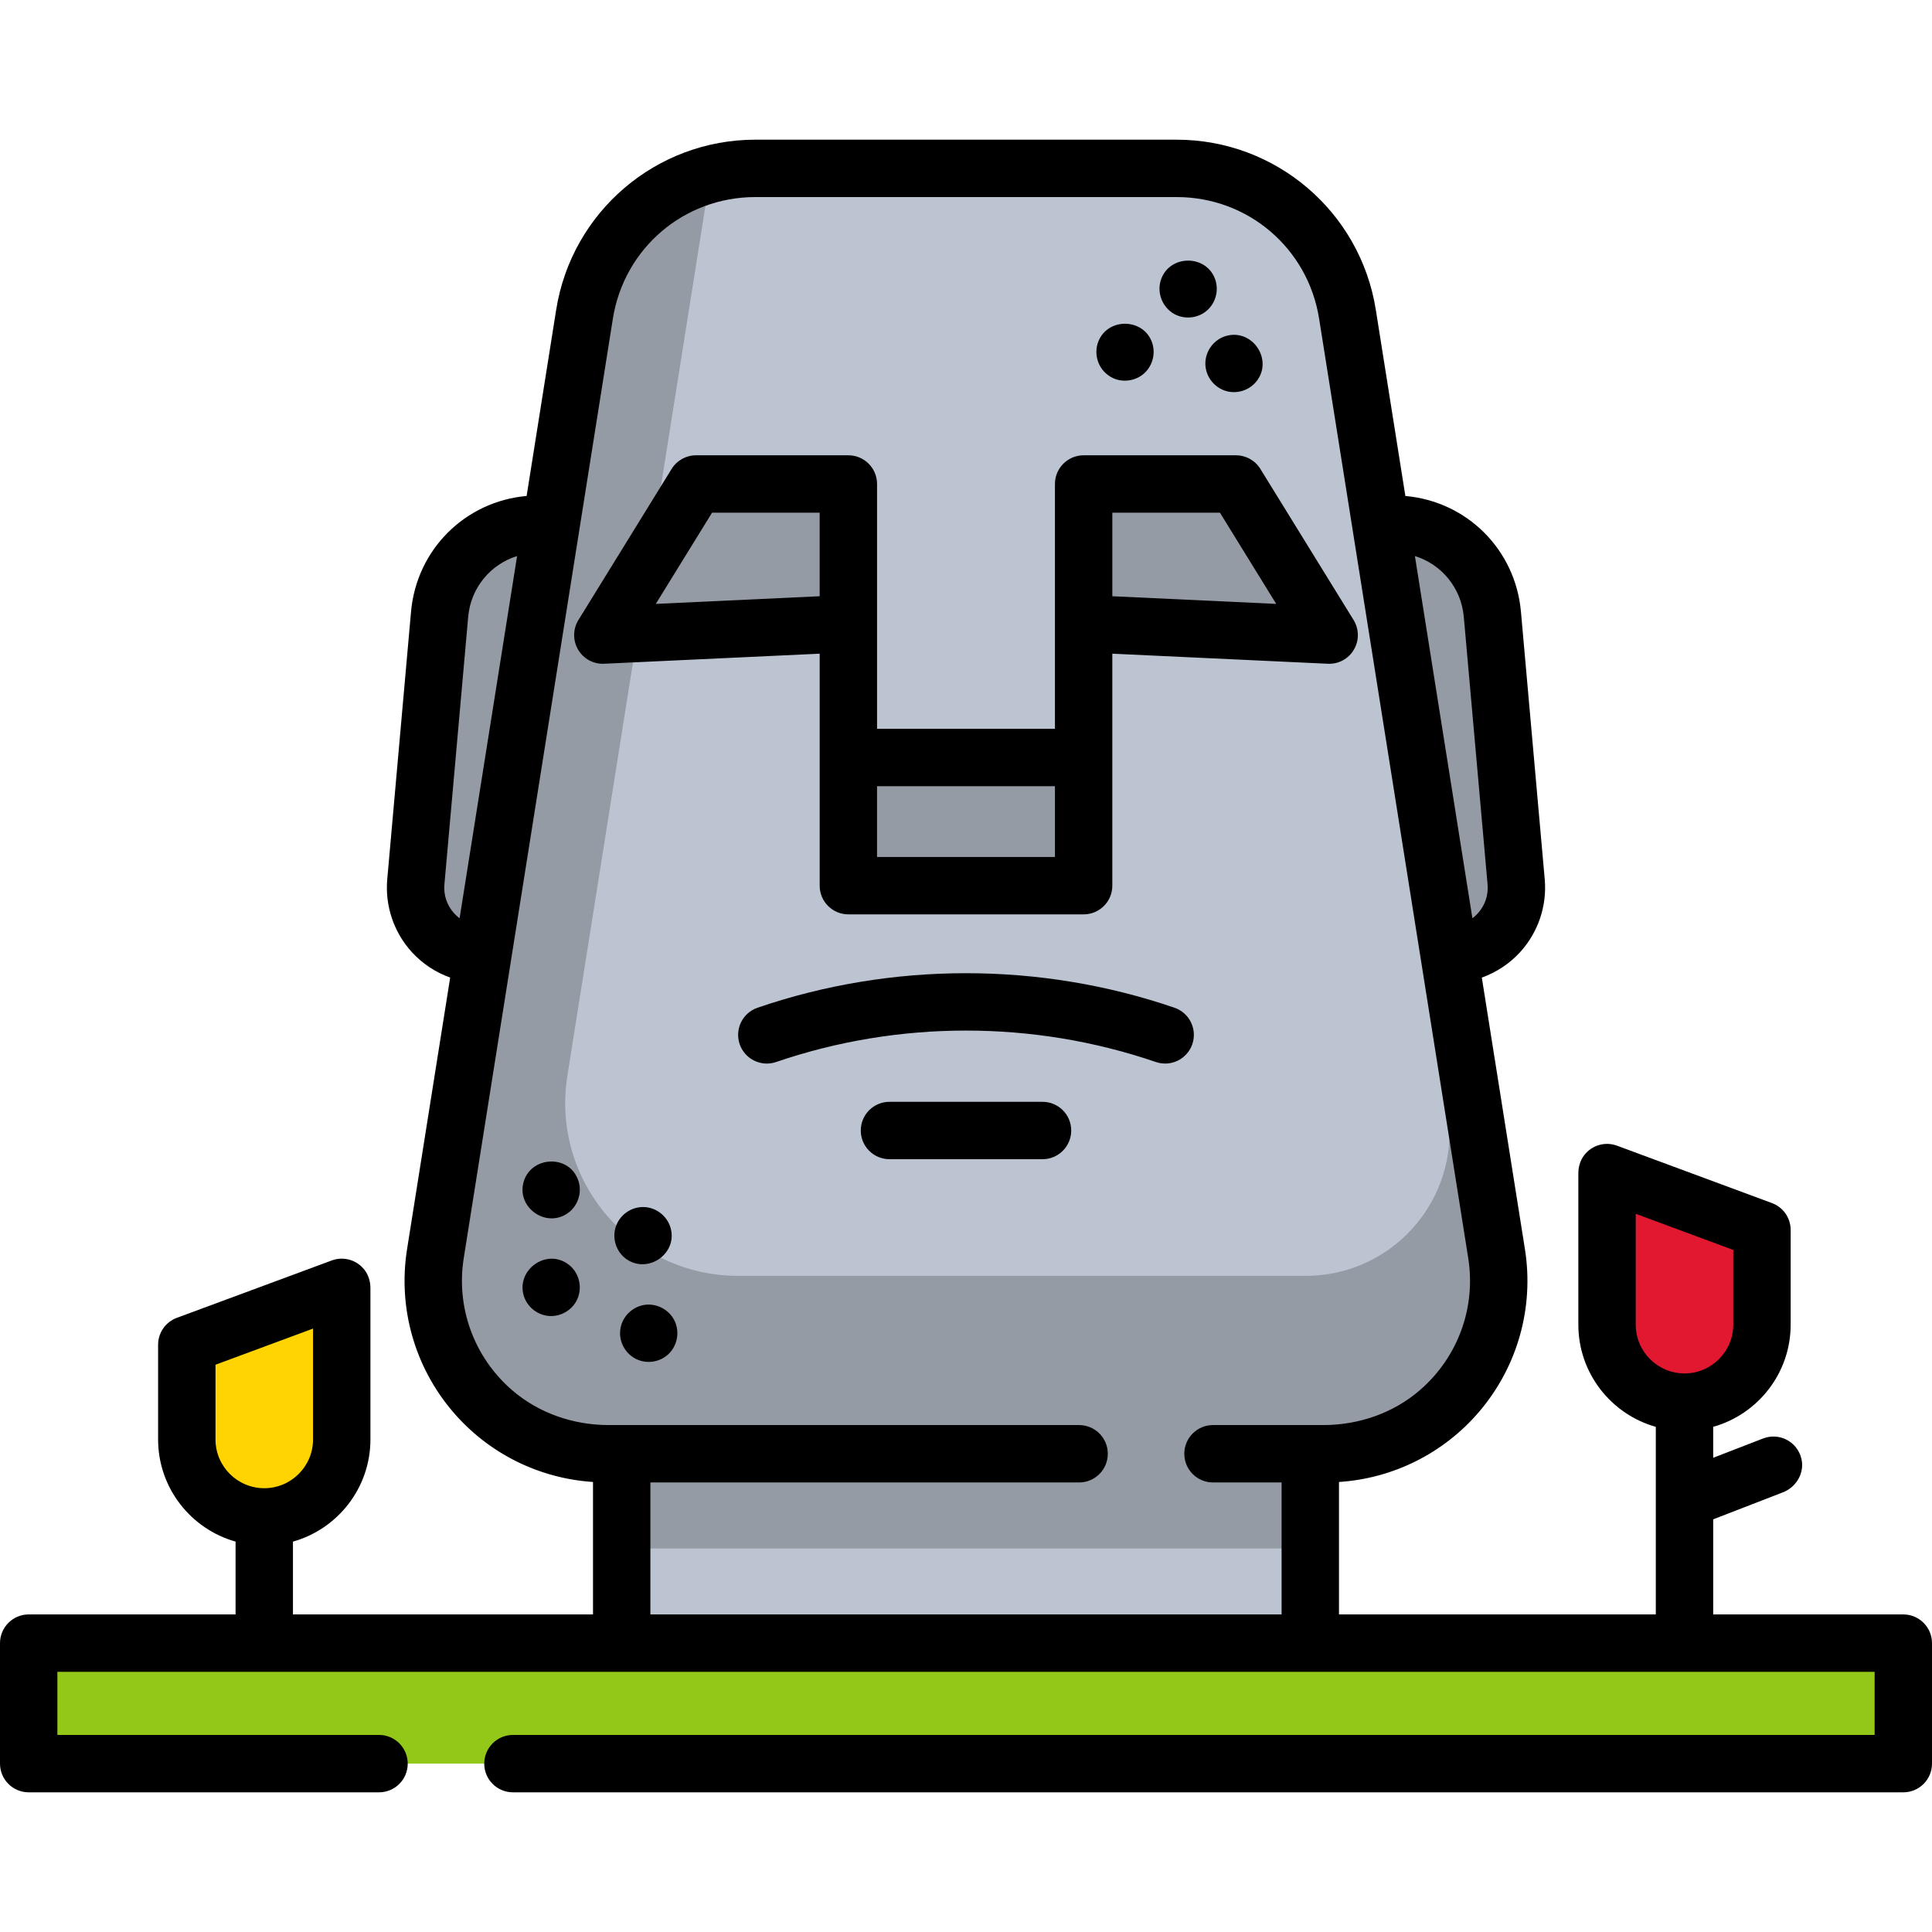 <?xml version="1.0" encoding="iso-8859-1"?>
<!-- Generator: Adobe Illustrator 19.0.0, SVG Export Plug-In . SVG Version: 6.00 Build 0)  -->
<svg version="1.1" id="Capa_1" xmlns="http://www.w3.org/2000/svg" xmlns:xlink="http://www.w3.org/1999/xlink" x="0px" y="0px"
	 viewBox="0 0 512 512" style="enable-background:new 0 0 512 512;" xml:space="preserve">
<path style="fill:#959BA5;" d="M127.973,252.964h-0.134c-10.399,0-18.56-8.918-17.639-19.277l6.301-70.884
	c1.202-13.528,12.536-23.899,26.118-23.899h3.462h219.846h3.452c13.582,0,24.916,10.371,26.118,23.899l6.301,70.884
	c0.921,10.359-7.24,19.277-17.639,19.277h-0.124"/>
<rect x="164.752" y="366.979" style="fill:#BCC4D2;" width="182.485" height="68.466"/>
<g>
	<rect x="164.752" y="366.979" style="fill:#959BA5;" width="182.485" height="43.376"/>
	<path style="fill:#959BA5;" d="M351.347,385.262H160.66c-28.185,0-49.689-25.184-45.269-53.025l39.52-248.964
		c2.89-18.219,16.262-32.494,33.366-37.087c3.812-1.024,7.797-1.561,11.893-1.561h111.657c22.538,0,41.731,16.384,45.269,38.648
		l39.52,248.964c0.243,1.551,0.406,3.092,0.487,4.613C398.623,362.805,377.95,385.262,351.347,385.262z"/>
</g>
<path style="fill:#FFD400;" d="M70.033,401.994L70.033,401.994c11.338,0,20.53-9.192,20.53-20.53v-40.299l-41.059,15.209v25.09
	C49.504,392.802,58.695,401.994,70.033,401.994z"/>
<rect x="7.604" y="435.445" style="fill:#93C819;" width="496.792" height="31.935"/>
<path style="fill:#BCC4D2;" d="M384.157,253.755L357.095,83.274c-3.538-22.264-22.731-38.648-45.269-38.648H200.17
	c-4.096,0-8.08,0.537-11.893,1.561l-37.918,238.916c-4.41,27.831,17.094,53.015,45.269,53.015h150.4
	c21.059,0,38.129-17.071,38.129-38.129V253.755z"/>
<g>
	<polygon style="fill:#959BA5;" points="224.822,128.257 224.822,165.263 159.752,168.304 184.46,128.257 	"/>
	<polygon style="fill:#959BA5;" points="327.536,128.257 352.244,168.304 287.174,165.263 287.174,128.257 	"/>
	<rect x="224.824" y="200.747" style="fill:#959BA5;" width="62.352" height="33.964"/>
</g>
<path style="fill:#E21730;" d="M446.41,371.576L446.41,371.576c-11.338,0-20.53-9.192-20.53-20.53v-40.299l41.059,15.209v25.09
	C466.94,362.385,457.749,371.576,446.41,371.576z"/>
<path d="M504.396,427.842h-50.381v-25.204l18.473-7.151c3.606-1.396,5.817-5.23,4.885-8.983c-1.126-4.538-5.911-6.926-10.135-5.292
	l-13.223,5.118v-8.204c11.829-3.326,20.53-14.203,20.53-27.081v-25.09c0-3.18-1.98-6.025-4.963-7.13l-41.059-15.209
	c-3.072-1.138-6.612-0.204-8.716,2.551c-1.043,1.366-1.529,3.079-1.529,4.798v40.081c0,12.878,8.701,23.755,20.53,27.081v49.715
	h-83.961v-35.103c14.35-0.938,27.733-7.596,37.141-18.613c10.168-11.91,14.592-27.61,12.137-43.077l-11.426-71.98
	c3.837-1.378,7.333-3.666,10.134-6.727c4.782-5.226,7.165-12.272,6.538-19.329l-6.301-70.884
	c-1.47-16.548-14.397-29.261-30.632-30.692l-7.835-49.359c-4.12-25.954-26.499-45.061-52.779-45.061H200.175
	c-26.279,0-48.658,19.107-52.779,45.062l-7.835,49.358c-16.235,1.43-29.164,14.142-30.636,30.692l-6.3,70.884
	c-0.627,7.056,1.756,14.102,6.538,19.329c2.801,3.061,6.299,5.35,10.138,6.728l-11.425,71.979
	c-2.456,15.466,1.968,31.167,12.137,43.077c9.407,11.018,22.791,17.676,37.14,18.613v35.103H77.637v-19.297
	c11.829-3.326,20.53-14.203,20.53-27.081v-40.094c0-1.717-0.488-3.428-1.532-4.792c-2.107-2.749-5.645-3.681-8.713-2.545
	l-41.059,15.209c-2.983,1.105-4.963,3.95-4.963,7.13v25.09c0,12.878,8.701,23.755,20.53,27.081v19.297H7.604
	c-4.199,0-7.604,3.405-7.604,7.604v31.936c0,4.199,3.405,7.604,7.604,7.604h92.843c4.199,0,7.604-3.405,7.604-7.604l0,0
	c0-4.199-3.405-7.604-7.604-7.604H15.208v-16.728h149.549h182.486h149.55v16.728H135.933c-4.199,0-7.604,3.405-7.604,7.604l0,0
	c0,4.199,3.405,7.604,7.604,7.604h368.463c4.199,0,7.604-3.405,7.604-7.604v-31.936C512,431.247,508.595,427.842,504.396,427.842z
	 M433.486,351.047v-29.374l25.851,9.576v19.798c0,7.127-5.798,12.926-12.926,12.926S433.486,358.174,433.486,351.047z
	 M57.108,381.464v-19.798l25.851-9.576v29.374c0,7.127-5.798,12.926-12.926,12.926C62.906,394.39,57.108,388.592,57.108,381.464z
	 M387.921,163.476l6.301,70.884c0.254,2.859-0.672,5.599-2.61,7.715c-0.434,0.474-0.909,0.894-1.41,1.27l-15.236-95.985
	C381.998,149.544,387.234,155.744,387.921,163.476z M120.384,242.077c-1.937-2.117-2.864-4.857-2.61-7.715l6.3-70.884
	c0.687-7.734,5.926-13.935,12.959-16.116l-15.236,95.989C121.295,242.973,120.82,242.552,120.384,242.077z M172.36,427.842v-34.976
	h113.614c4.199,0,7.604-3.405,7.604-7.604l0,0c0-4.199-3.405-7.604-7.604-7.604h-124.65c-9.377,0-18.58-3.147-25.663-9.293
	c-10.133-8.792-14.823-21.977-12.767-34.933l39.519-248.97c2.966-18.68,18.845-32.238,37.758-32.238h111.65
	c18.914,0,34.793,13.558,37.758,32.238l39.52,248.97c2.056,12.954-2.634,26.139-12.767,34.932
	c-7.083,6.146-16.286,9.293-25.664,9.293h-29.213c-4.199,0-7.604,3.405-7.604,7.604l0,0c0,4.199,3.405,7.604,7.604,7.604h18.178
	v34.976H172.36V427.842z"/>
<path d="M315.975,276.713c1.361-3.973-0.757-8.296-4.731-9.657c-35.626-12.197-74.864-12.197-110.49,0
	c-3.973,1.361-6.091,5.684-4.731,9.657c1.081,3.157,4.033,5.143,7.193,5.143c0.817,0,1.649-0.133,2.465-0.412
	c32.447-11.11,68.187-11.11,100.636,0C310.293,282.803,314.614,280.686,315.975,276.713z"/>
<path d="M276.281,291.991h-40.563c-4.2,0-7.604,3.405-7.604,7.604s3.404,7.604,7.604,7.604h40.563c4.2,0,7.604-3.405,7.604-7.604
	S280.481,291.991,276.281,291.991z"/>
<path d="M217.221,234.712c0,4.199,3.404,7.604,7.604,7.604h62.349c4.2,0,7.604-3.405,7.604-7.604v-61.48l57.11,2.669
	c2.845,0.134,5.476-1.307,6.907-3.736c1.432-2.429,1.401-5.452-0.08-7.852l-24.703-40.044c-1.384-2.245-3.833-3.611-6.471-3.611
	h-40.366c-4.2,0-7.604,3.405-7.604,7.604v36.958c0,0.033,0,0.068,0,0.101v27.823H232.43V165.32c0-0.033,0-0.067,0-0.1v-36.959
	c0-4.199-3.404-7.604-7.604-7.604h-40.365c-2.638,0-5.088,1.367-6.471,3.611l-24.704,40.044c-1.481,2.4-1.512,5.422-0.08,7.852
	c1.431,2.429,4.046,3.869,6.907,3.736l57.11-2.669v61.481H217.221z M294.778,135.866h28.519l14.912,24.172l-43.431-2.03V135.866z
	 M279.57,208.353v18.755h-47.142v-18.755L279.57,208.353L279.57,208.353z M173.791,160.038l14.912-24.172h28.518v22.142
	L173.791,160.038z"/>
<path d="M310.649,82.884c2.866,1.932,6.854,1.607,9.379-0.745c2.26-2.105,3.035-5.432,1.93-8.318
	c-2.427-6.337-11.754-6.343-14.183,0C306.508,77.136,307.739,80.892,310.649,82.884z"/>
<path d="M293.92,99.603c2.645,1.85,6.368,1.643,8.884-0.316c2.515-1.96,3.539-5.361,2.549-8.388
	c-2.144-6.547-11.601-6.868-14.232-0.522C289.752,93.681,290.926,97.627,293.92,99.603z"/>
<path d="M319.43,96.328c0,3.258,2.144,6.183,5.219,7.213c3.049,1.021,6.508-0.071,8.445-2.628
	c4.248-5.606-1.097-13.648-7.906-11.957C321.847,89.785,319.43,92.886,319.43,96.328z"/>
<path d="M170.433,345.87c-3.181,0.664-5.645,3.286-6.054,6.517c-0.41,3.233,1.363,6.417,4.295,7.809
	c2.872,1.364,6.375,0.758,8.623-1.49c2.271-2.271,2.859-5.834,1.454-8.715C177.263,346.938,173.769,345.197,170.433,345.87z"/>
<path d="M153.086,312.402c-2.616-6.514-12.283-5.926-14.289,0.699c-2.027,6.694,5.663,12.387,11.49,8.528
	C153.266,319.655,154.475,315.701,153.086,312.402z"/>
<path d="M150.287,334.839c-5.666-3.83-13.213,1.609-11.59,8.17c0.746,3.016,3.355,5.311,6.431,5.701
	c3.211,0.408,6.438-1.372,7.812-4.296C154.518,341.055,153.401,336.889,150.287,334.839z"/>
<path d="M166.174,333.795c5.754,3.788,13.41-1.675,11.551-8.349c-0.904-3.246-3.943-5.578-7.324-5.571
	c-3.281,0.006-6.231,2.167-7.235,5.281C162.143,328.329,163.382,331.951,166.174,333.795z"/>
<g>
</g>
<g>
</g>
<g>
</g>
<g>
</g>
<g>
</g>
<g>
</g>
<g>
</g>
<g>
</g>
<g>
</g>
<g>
</g>
<g>
</g>
<g>
</g>
<g>
</g>
<g>
</g>
<g>
</g>
</svg>
